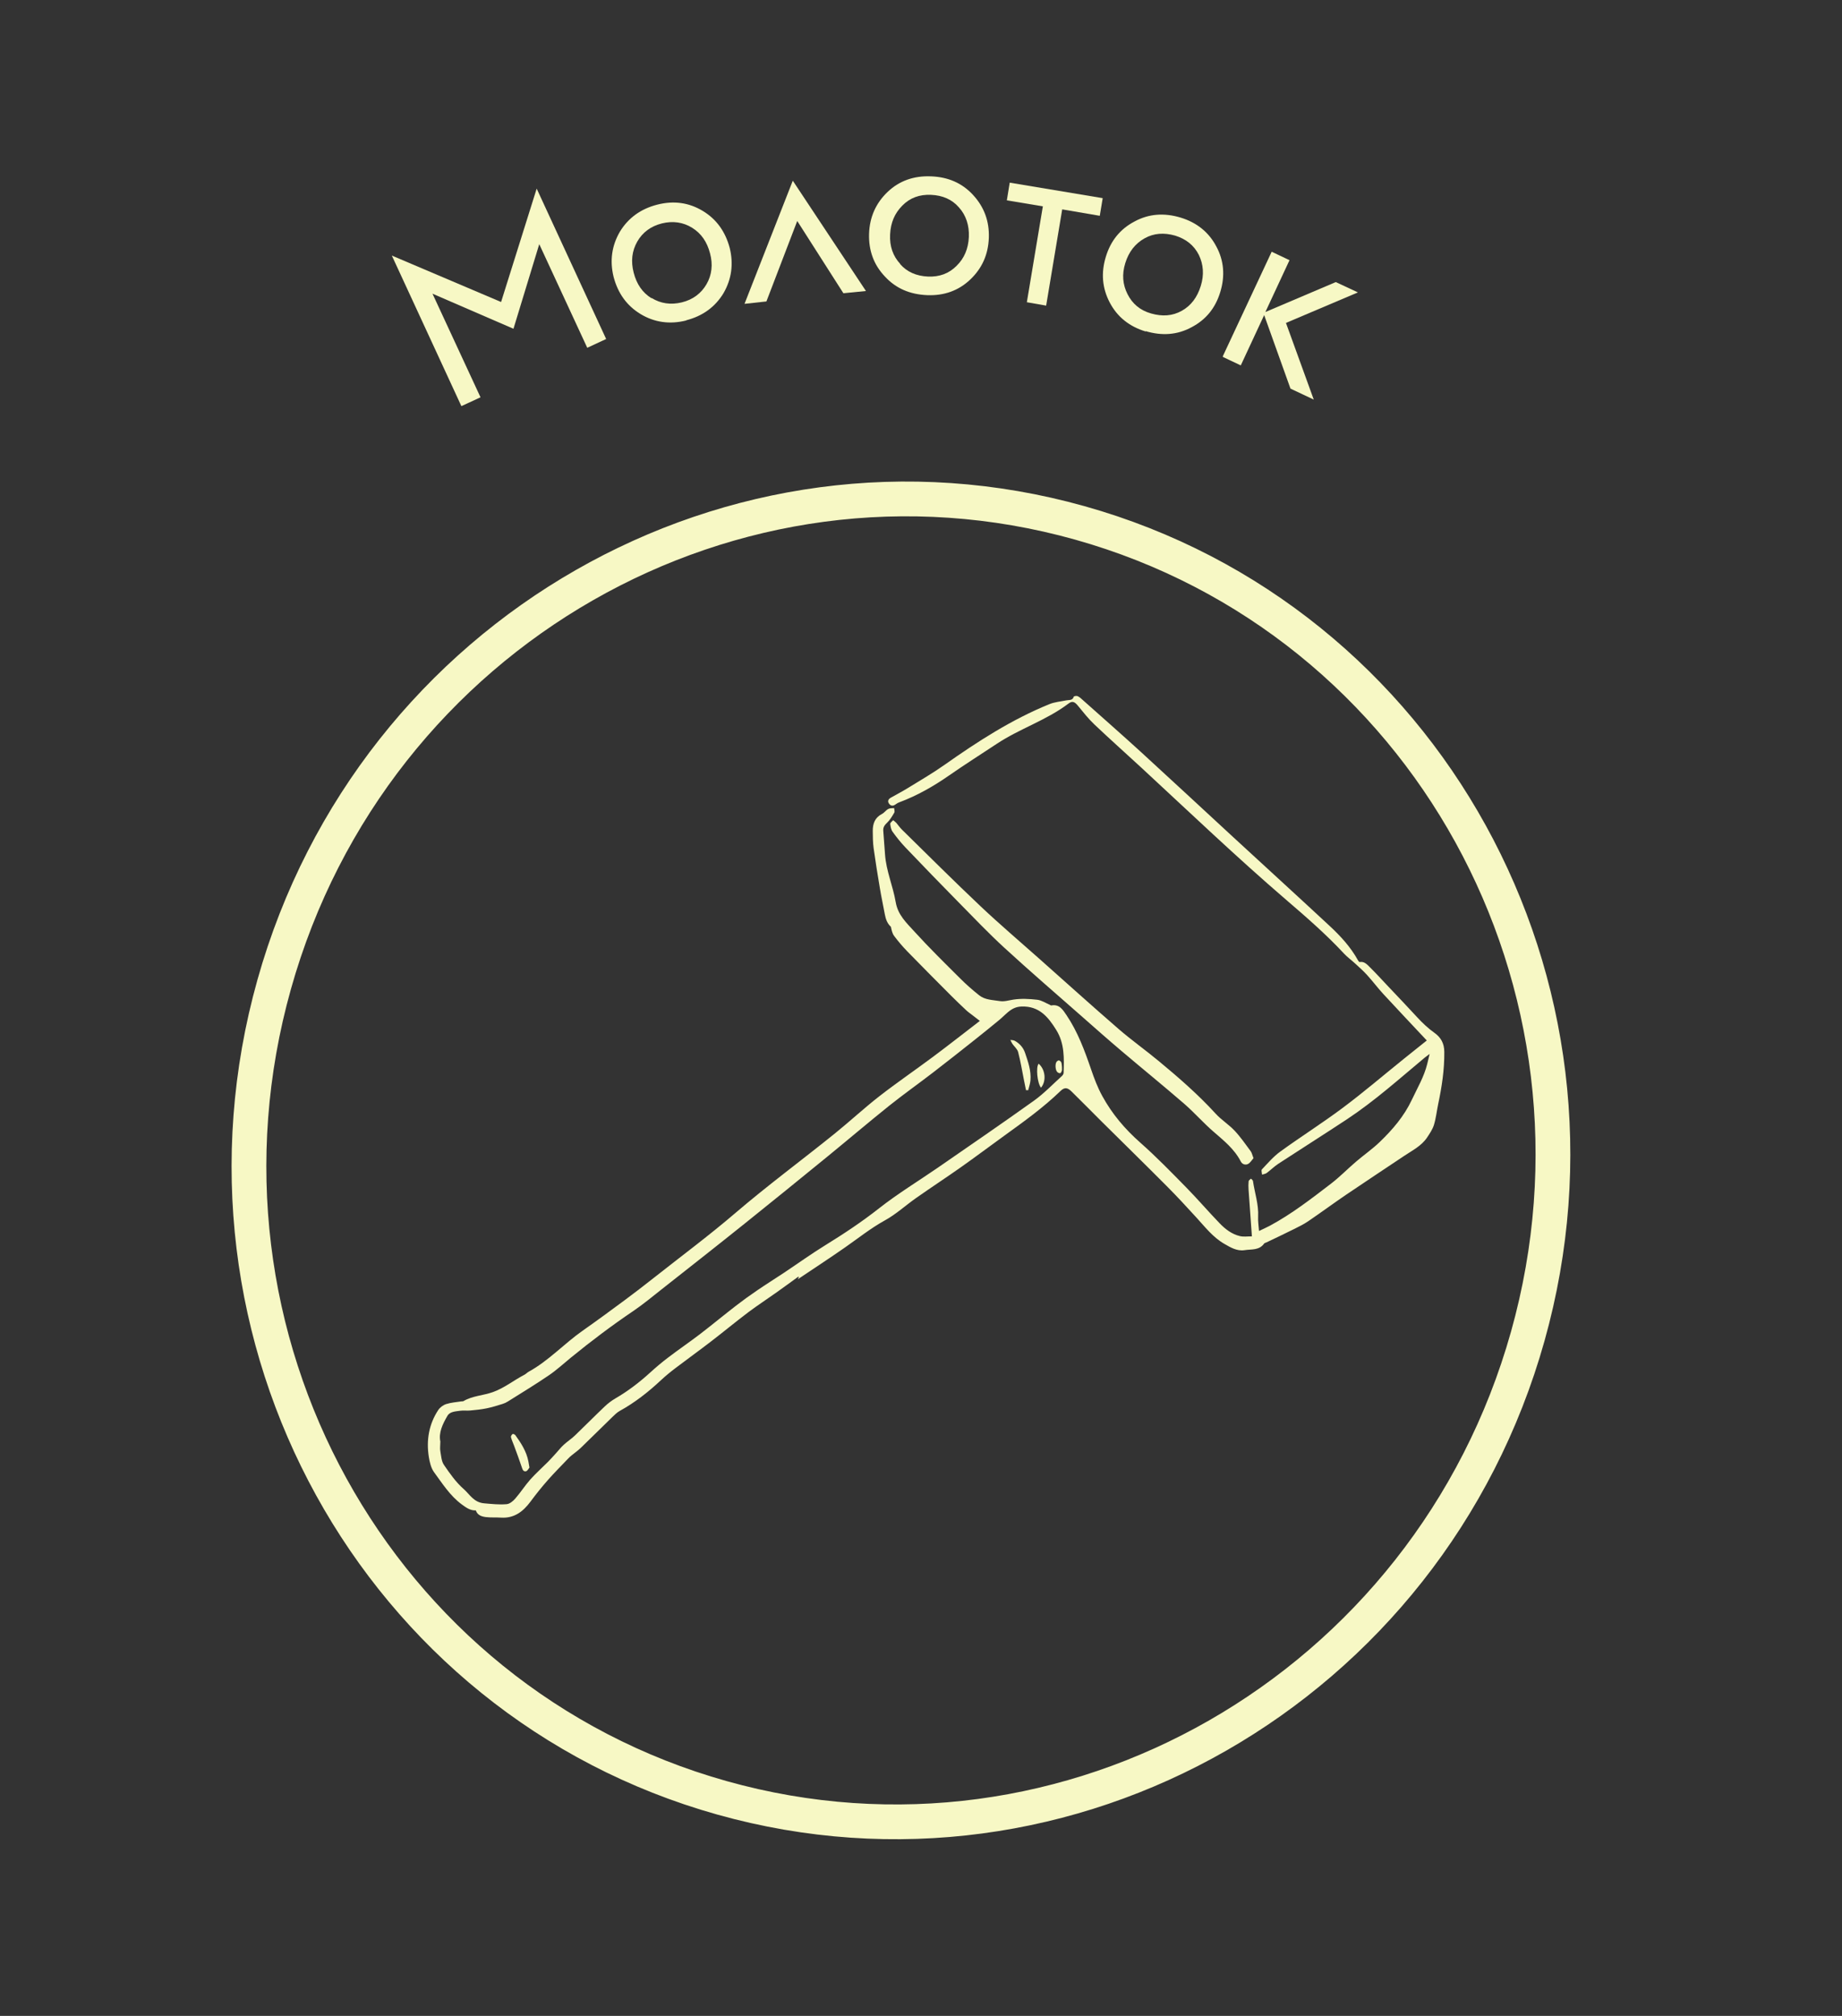 <svg width="53" height="58" viewBox="0 0 53 58" fill="none" xmlns="http://www.w3.org/2000/svg">
<rect x="0" y="0" width="53" height="58" fill="#333333" stroke="none"/>
<path d="M7.889 28.324C5.043 38.461 10.822 48.933 20.775 51.727C30.728 54.52 41.112 48.585 43.958 38.448C46.803 28.311 41.024 17.839 31.071 15.045C21.118 12.252 10.734 18.187 7.889 28.324Z" stroke="#F7F8C5"/>
<path d="M13.692 43.456C13.531 43.464 13.412 43.376 13.286 43.284C12.949 43.035 12.731 42.686 12.49 42.359C12.401 42.236 12.361 42.064 12.337 41.909C12.264 41.432 12.341 40.978 12.608 40.571C12.658 40.494 12.751 40.425 12.839 40.397C12.978 40.352 13.13 40.343 13.275 40.32C13.296 40.317 13.32 40.321 13.336 40.312C13.595 40.158 13.901 40.153 14.178 40.054C14.513 39.935 14.782 39.713 15.088 39.554C15.132 39.532 15.166 39.492 15.209 39.468C15.786 39.152 16.23 38.661 16.763 38.287C17.175 37.998 17.581 37.7 17.985 37.4C18.263 37.195 18.537 36.982 18.809 36.768C19.593 36.149 20.396 35.553 21.154 34.904C22.089 34.103 23.08 33.373 24.035 32.601C24.462 32.255 24.865 31.881 25.298 31.543C25.806 31.148 26.338 30.785 26.854 30.4C27.296 30.07 27.73 29.729 28.193 29.373C28.106 29.306 28.044 29.258 27.982 29.21C27.924 29.165 27.862 29.123 27.808 29.073C27.661 28.935 27.515 28.797 27.373 28.654C26.951 28.23 26.529 27.808 26.112 27.379C25.974 27.237 25.845 27.086 25.727 26.928C25.672 26.856 25.654 26.758 25.634 26.665C25.531 26.573 25.486 26.448 25.46 26.311C25.413 26.056 25.358 25.804 25.316 25.55C25.251 25.168 25.19 24.786 25.137 24.404C25.115 24.242 25.113 24.075 25.112 23.911C25.11 23.702 25.171 23.525 25.376 23.419C25.443 23.385 25.491 23.311 25.558 23.275C25.605 23.249 25.67 23.256 25.727 23.25C25.729 23.294 25.75 23.349 25.731 23.381C25.67 23.485 25.607 23.594 25.521 23.674C25.45 23.74 25.409 23.804 25.414 23.895C25.429 24.125 25.449 24.355 25.465 24.584C25.498 25.057 25.694 25.495 25.772 25.955C25.835 26.328 26.087 26.556 26.31 26.802C26.732 27.266 27.179 27.705 27.623 28.147C27.797 28.322 27.984 28.485 28.176 28.638C28.344 28.771 28.561 28.769 28.763 28.802C28.9 28.824 29.025 28.78 29.158 28.76C29.381 28.726 29.616 28.738 29.843 28.764C29.968 28.778 30.085 28.858 30.205 28.909C30.22 28.916 30.237 28.931 30.249 28.928C30.482 28.884 30.583 29.055 30.685 29.205C31.008 29.683 31.208 30.224 31.393 30.764C31.484 31.03 31.581 31.288 31.716 31.534C31.998 32.05 32.367 32.485 32.809 32.875C33.269 33.281 33.698 33.723 34.129 34.162C34.458 34.497 34.764 34.855 35.09 35.193C35.253 35.363 35.443 35.51 35.678 35.565C35.781 35.59 35.894 35.571 36.021 35.572C35.988 35.105 35.955 34.667 35.925 34.23C35.919 34.149 35.919 34.066 35.927 33.985C35.931 33.958 35.97 33.936 35.994 33.911C36.015 33.934 36.05 33.955 36.052 33.981C36.101 34.322 36.219 34.654 36.2 35.007C36.193 35.136 36.215 35.265 36.226 35.417C36.343 35.36 36.445 35.316 36.542 35.264C37.169 34.926 37.73 34.49 38.293 34.059C38.548 33.864 38.773 33.631 39.018 33.422C39.243 33.229 39.489 33.06 39.702 32.854C40.07 32.499 40.401 32.115 40.624 31.64C40.783 31.302 40.976 30.978 41.066 30.61C41.087 30.527 41.106 30.444 41.135 30.323C41.071 30.371 41.032 30.398 40.997 30.427C40.265 31.037 39.555 31.675 38.758 32.202C38.104 32.634 37.441 33.052 36.785 33.481C36.666 33.559 36.563 33.662 36.448 33.748C36.412 33.775 36.359 33.781 36.313 33.796C36.311 33.744 36.284 33.67 36.309 33.645C36.479 33.466 36.642 33.274 36.84 33.131C37.43 32.703 38.05 32.312 38.634 31.875C39.232 31.428 39.8 30.942 40.381 30.474C40.612 30.289 40.843 30.105 41.053 29.936C40.639 29.494 40.218 29.05 39.804 28.601C39.643 28.426 39.499 28.233 39.338 28.056C39.231 27.937 39.11 27.831 38.992 27.722C38.886 27.624 38.767 27.539 38.669 27.434C38.151 26.876 37.578 26.38 37.002 25.885C35.58 24.663 34.226 23.368 32.85 22.096C32.395 21.676 31.933 21.265 31.484 20.839C31.311 20.675 31.164 20.485 31.012 20.301C30.92 20.191 30.855 20.158 30.742 20.244C30.108 20.724 29.341 20.963 28.683 21.399C28.225 21.702 27.761 21.996 27.311 22.309C26.861 22.622 26.391 22.891 25.877 23.083C25.835 23.098 25.796 23.123 25.76 23.149C25.687 23.2 25.623 23.185 25.577 23.118C25.532 23.05 25.56 22.993 25.628 22.953C25.801 22.856 25.976 22.763 26.145 22.659C26.492 22.445 26.846 22.24 27.178 22.005C28.131 21.333 29.107 20.702 30.193 20.26C30.346 20.197 30.52 20.184 30.684 20.15C30.764 20.134 30.861 20.16 30.896 20.044C30.9 20.028 30.977 20.015 31.006 20.029C31.061 20.054 31.108 20.098 31.154 20.14C31.711 20.637 32.273 21.129 32.824 21.632C33.711 22.443 34.589 23.261 35.473 24.076C36.398 24.929 37.328 25.776 38.25 26.633C38.568 26.928 38.862 27.246 39.074 27.631C39.085 27.651 39.108 27.681 39.121 27.679C39.258 27.654 39.337 27.752 39.417 27.83C39.595 28.006 39.765 28.192 39.936 28.374C40.217 28.671 40.499 28.965 40.776 29.267C40.929 29.433 41.09 29.586 41.277 29.719C41.455 29.846 41.556 30.017 41.557 30.265C41.562 30.777 41.485 31.275 41.38 31.771C41.339 31.969 41.318 32.172 41.259 32.365C41.219 32.495 41.136 32.615 41.06 32.73C40.898 32.971 40.641 33.097 40.408 33.253C39.85 33.626 39.289 33.997 38.732 34.374C38.364 34.624 38.006 34.889 37.638 35.139C37.509 35.227 37.367 35.295 37.227 35.365C36.966 35.496 36.702 35.62 36.439 35.746C36.417 35.757 36.386 35.761 36.373 35.779C36.231 35.98 36.006 35.938 35.81 35.969C35.593 36.003 35.407 35.891 35.23 35.789C34.903 35.601 34.674 35.304 34.424 35.03C34.143 34.723 33.861 34.416 33.567 34.122C32.941 33.493 32.307 32.873 31.678 32.249C31.395 31.968 31.116 31.681 30.831 31.403C30.706 31.28 30.625 31.282 30.51 31.393C30.015 31.871 29.459 32.27 28.903 32.671C28.485 32.973 28.073 33.283 27.652 33.58C27.228 33.88 26.792 34.164 26.367 34.463C26.063 34.675 25.785 34.934 25.463 35.111C25.053 35.337 24.693 35.627 24.312 35.892C23.87 36.2 23.419 36.495 22.957 36.805C22.971 36.774 22.98 36.755 22.99 36.732C22.976 36.736 22.963 36.737 22.954 36.743C22.75 36.89 22.548 37.04 22.342 37.185C22.074 37.376 21.797 37.556 21.534 37.753C21.169 38.028 20.817 38.321 20.454 38.599C20.121 38.855 19.78 39.101 19.445 39.355C19.297 39.467 19.152 39.585 19.017 39.711C18.654 40.05 18.267 40.355 17.829 40.596C17.752 40.639 17.686 40.706 17.62 40.769C17.315 41.066 17.013 41.365 16.708 41.66C16.628 41.737 16.536 41.8 16.451 41.87C16.413 41.902 16.375 41.935 16.342 41.971C16.149 42.174 15.95 42.371 15.766 42.581C15.589 42.781 15.422 42.99 15.263 43.205C15.049 43.492 14.795 43.688 14.415 43.664C14.27 43.654 14.124 43.666 13.982 43.649C13.864 43.634 13.741 43.6 13.691 43.458L13.692 43.456ZM12.67 41.478C12.669 41.59 12.655 41.675 12.67 41.755C12.694 41.888 12.701 42.04 12.772 42.145C12.941 42.392 13.118 42.646 13.341 42.841C13.515 42.994 13.631 43.228 13.933 43.253C14.148 43.271 14.365 43.296 14.578 43.277C14.665 43.27 14.762 43.19 14.825 43.117C14.979 42.941 15.104 42.742 15.259 42.567C15.42 42.387 15.602 42.226 15.772 42.055C15.851 41.976 15.923 41.892 15.998 41.811C16.072 41.729 16.141 41.641 16.222 41.567C16.325 41.473 16.443 41.397 16.543 41.301C16.832 41.024 17.113 40.738 17.404 40.462C17.495 40.376 17.599 40.297 17.709 40.233C18.067 40.025 18.393 39.776 18.7 39.497C18.868 39.344 19.041 39.197 19.222 39.06C19.52 38.833 19.83 38.621 20.129 38.394C20.482 38.123 20.825 37.839 21.177 37.567C21.376 37.413 21.579 37.266 21.788 37.125C22.039 36.953 22.298 36.792 22.552 36.623C22.95 36.358 23.339 36.078 23.746 35.827C24.28 35.498 24.799 35.154 25.293 34.765C25.83 34.343 26.418 33.986 26.981 33.598C27.907 32.957 28.838 32.321 29.753 31.666C30.042 31.458 30.292 31.195 30.558 30.955C30.579 30.934 30.601 30.902 30.603 30.874C30.617 30.448 30.633 30.026 30.395 29.639C30.159 29.258 29.9 28.941 29.391 28.959C29.232 28.965 29.117 29.026 29.006 29.118C28.918 29.191 28.837 29.276 28.749 29.348C28.52 29.537 28.289 29.724 28.057 29.908C27.656 30.226 27.255 30.544 26.85 30.855C26.432 31.177 25.999 31.483 25.587 31.812C24.992 32.289 24.41 32.784 23.819 33.267C23.03 33.911 22.239 34.554 21.444 35.191C20.646 35.831 19.84 36.463 19.037 37.096C18.768 37.308 18.503 37.529 18.221 37.72C17.601 38.139 17.006 38.588 16.427 39.06C16.217 39.232 16.015 39.419 15.791 39.571C15.407 39.833 15.008 40.074 14.614 40.322C14.566 40.353 14.512 40.378 14.458 40.394C14.309 40.44 14.159 40.488 14.006 40.519C13.85 40.551 13.691 40.568 13.532 40.582C13.434 40.592 13.332 40.575 13.236 40.59C13.104 40.61 12.945 40.611 12.873 40.737C12.736 40.973 12.615 41.22 12.671 41.48L12.67 41.478Z" fill="#F7F8C5"/>
<path d="M36.066 33.324C36.019 33.376 35.978 33.45 35.915 33.486C35.836 33.53 35.742 33.499 35.701 33.417C35.516 33.058 35.211 32.816 34.915 32.559C34.622 32.306 34.366 32.011 34.073 31.757C33.478 31.242 32.866 30.745 32.265 30.235C31.878 29.907 31.498 29.571 31.117 29.235C30.376 28.583 29.629 27.94 28.902 27.272C28.443 26.852 28.014 26.399 27.577 25.956C27.065 25.435 26.556 24.911 26.052 24.382C25.918 24.242 25.797 24.089 25.684 23.933C25.639 23.871 25.623 23.782 25.615 23.703C25.612 23.67 25.669 23.633 25.699 23.598C25.73 23.624 25.763 23.646 25.79 23.676C25.844 23.738 25.889 23.808 25.947 23.865C26.701 24.605 27.448 25.352 28.216 26.077C28.762 26.593 29.335 27.079 29.896 27.578C30.658 28.255 31.415 28.938 32.186 29.606C32.556 29.926 32.958 30.212 33.336 30.525C33.912 31.001 34.474 31.491 34.98 32.044C35.143 32.222 35.356 32.354 35.523 32.531C35.693 32.712 35.837 32.921 35.986 33.122C36.021 33.17 36.032 33.235 36.067 33.323L36.066 33.324Z" fill="#F7F8C5"/>
<path d="M29.521 31.365C29.502 31.268 29.482 31.172 29.462 31.075C29.408 30.806 29.365 30.535 29.295 30.27C29.272 30.182 29.184 30.111 29.129 30.032C29.106 29.997 29.09 29.958 29.071 29.92C29.114 29.928 29.162 29.925 29.198 29.945C29.339 30.024 29.443 30.14 29.495 30.295C29.582 30.552 29.674 30.81 29.649 31.088C29.641 31.182 29.607 31.274 29.584 31.367C29.562 31.367 29.542 31.366 29.52 31.366L29.521 31.365Z" fill="#F7F8C5"/>
<path d="M15.234 42.224C15.209 42.253 15.179 42.319 15.136 42.33C15.057 42.348 15.034 42.278 15.012 42.21C14.942 42 14.865 41.794 14.789 41.588C14.759 41.507 14.722 41.429 14.701 41.346C14.695 41.322 14.725 41.278 14.75 41.258C14.761 41.249 14.812 41.27 14.828 41.291C14.994 41.522 15.148 41.759 15.203 42.045C15.212 42.094 15.219 42.142 15.234 42.223L15.234 42.224Z" fill="#F7F8C5"/>
<path d="M29.953 31.294C29.845 31.168 29.801 30.691 29.886 30.605C30.078 30.772 30.114 31.101 29.953 31.294Z" fill="#F7F8C5"/>
<path d="M30.556 30.713C30.555 30.752 30.56 30.778 30.554 30.8C30.544 30.829 30.53 30.869 30.509 30.876C30.486 30.884 30.446 30.866 30.424 30.847C30.365 30.794 30.352 30.611 30.402 30.548C30.417 30.528 30.452 30.506 30.47 30.51C30.497 30.517 30.531 30.544 30.538 30.57C30.553 30.619 30.552 30.674 30.557 30.713L30.556 30.713Z" fill="#F7F8C5"/>
<path d="M13.273 11.68L11.274 7.353L14.418 8.689L15.442 5.427L17.441 9.754L16.897 10.006L15.516 7.025L14.774 9.459L12.444 8.45L13.826 11.431L13.282 11.682L13.273 11.68Z" fill="#F7F8C5"/>
<path d="M19.75 9.219C19.272 9.341 18.827 9.275 18.431 9.036C18.035 8.796 17.78 8.439 17.656 7.97C17.54 7.504 17.603 7.068 17.834 6.67C18.073 6.274 18.433 6.01 18.911 5.888C19.389 5.766 19.824 5.829 20.22 6.068C20.617 6.307 20.871 6.665 20.996 7.133C21.111 7.6 21.048 8.035 20.818 8.434C20.579 8.83 20.219 9.094 19.741 9.216L19.75 9.219ZM18.748 8.573C19.009 8.735 19.302 8.777 19.62 8.699C19.938 8.621 20.175 8.441 20.328 8.178C20.481 7.915 20.517 7.61 20.43 7.29C20.345 6.96 20.177 6.716 19.916 6.554C19.656 6.393 19.363 6.35 19.045 6.428C18.727 6.507 18.489 6.686 18.337 6.949C18.182 7.221 18.148 7.517 18.233 7.846C18.318 8.176 18.486 8.42 18.746 8.582L18.748 8.573Z" fill="#F7F8C5"/>
<path d="M21.422 8.742L22.811 5.199L24.916 8.373L24.267 8.437L22.939 6.358L22.052 8.673L21.422 8.742Z" fill="#F7F8C5"/>
<path d="M26.678 8.492C26.181 8.471 25.776 8.299 25.459 7.953C25.139 7.617 24.99 7.201 25.006 6.722C25.022 6.243 25.204 5.841 25.54 5.521C25.876 5.202 26.293 5.053 26.79 5.074C27.277 5.092 27.682 5.265 27.999 5.61C28.317 5.956 28.468 6.363 28.452 6.842C28.434 7.329 28.254 7.722 27.918 8.042C27.582 8.362 27.166 8.511 26.678 8.492ZM25.895 7.593C26.096 7.826 26.369 7.942 26.7 7.957C27.031 7.971 27.306 7.87 27.526 7.646C27.744 7.432 27.861 7.159 27.877 6.818C27.891 6.487 27.796 6.194 27.593 5.969C27.392 5.736 27.119 5.62 26.788 5.606C26.457 5.591 26.182 5.692 25.962 5.916C25.741 6.14 25.628 6.404 25.611 6.744C25.594 7.084 25.692 7.368 25.904 7.595L25.895 7.593Z" fill="#F7F8C5"/>
<path d="M29.544 8.705L30.006 5.937L28.97 5.764L29.053 5.255L31.728 5.701L31.644 6.209L30.563 6.024L30.101 8.793L29.547 8.696L29.544 8.705Z" fill="#F7F8C5"/>
<path d="M32.969 9.539C32.496 9.396 32.15 9.121 31.931 8.705C31.713 8.289 31.677 7.855 31.817 7.391C31.957 6.928 32.229 6.59 32.645 6.372C33.052 6.151 33.495 6.118 33.968 6.26C34.441 6.403 34.785 6.687 34.997 7.091C35.218 7.498 35.251 7.941 35.113 8.396C34.974 8.859 34.701 9.197 34.285 9.415C33.878 9.636 33.435 9.669 32.962 9.527L32.969 9.539ZM32.443 8.464C32.582 8.74 32.804 8.93 33.124 9.02C33.444 9.11 33.735 9.093 34.004 8.942C34.273 8.791 34.448 8.554 34.55 8.227C34.651 7.901 34.625 7.608 34.495 7.335C34.355 7.059 34.13 6.878 33.813 6.779C33.493 6.689 33.202 6.706 32.933 6.857C32.664 7.008 32.48 7.242 32.378 7.569C32.277 7.895 32.303 8.188 32.443 8.464Z" fill="#F7F8C5"/>
<path d="M35.184 10.25L36.59 7.243L37.103 7.486L36.409 8.977L38.434 8.116L39.071 8.413L37.001 9.291L37.801 11.497L37.131 11.181L36.374 9.066L35.701 10.513L35.188 10.271L35.184 10.25Z" fill="#F7F8C5"/>
</svg>
